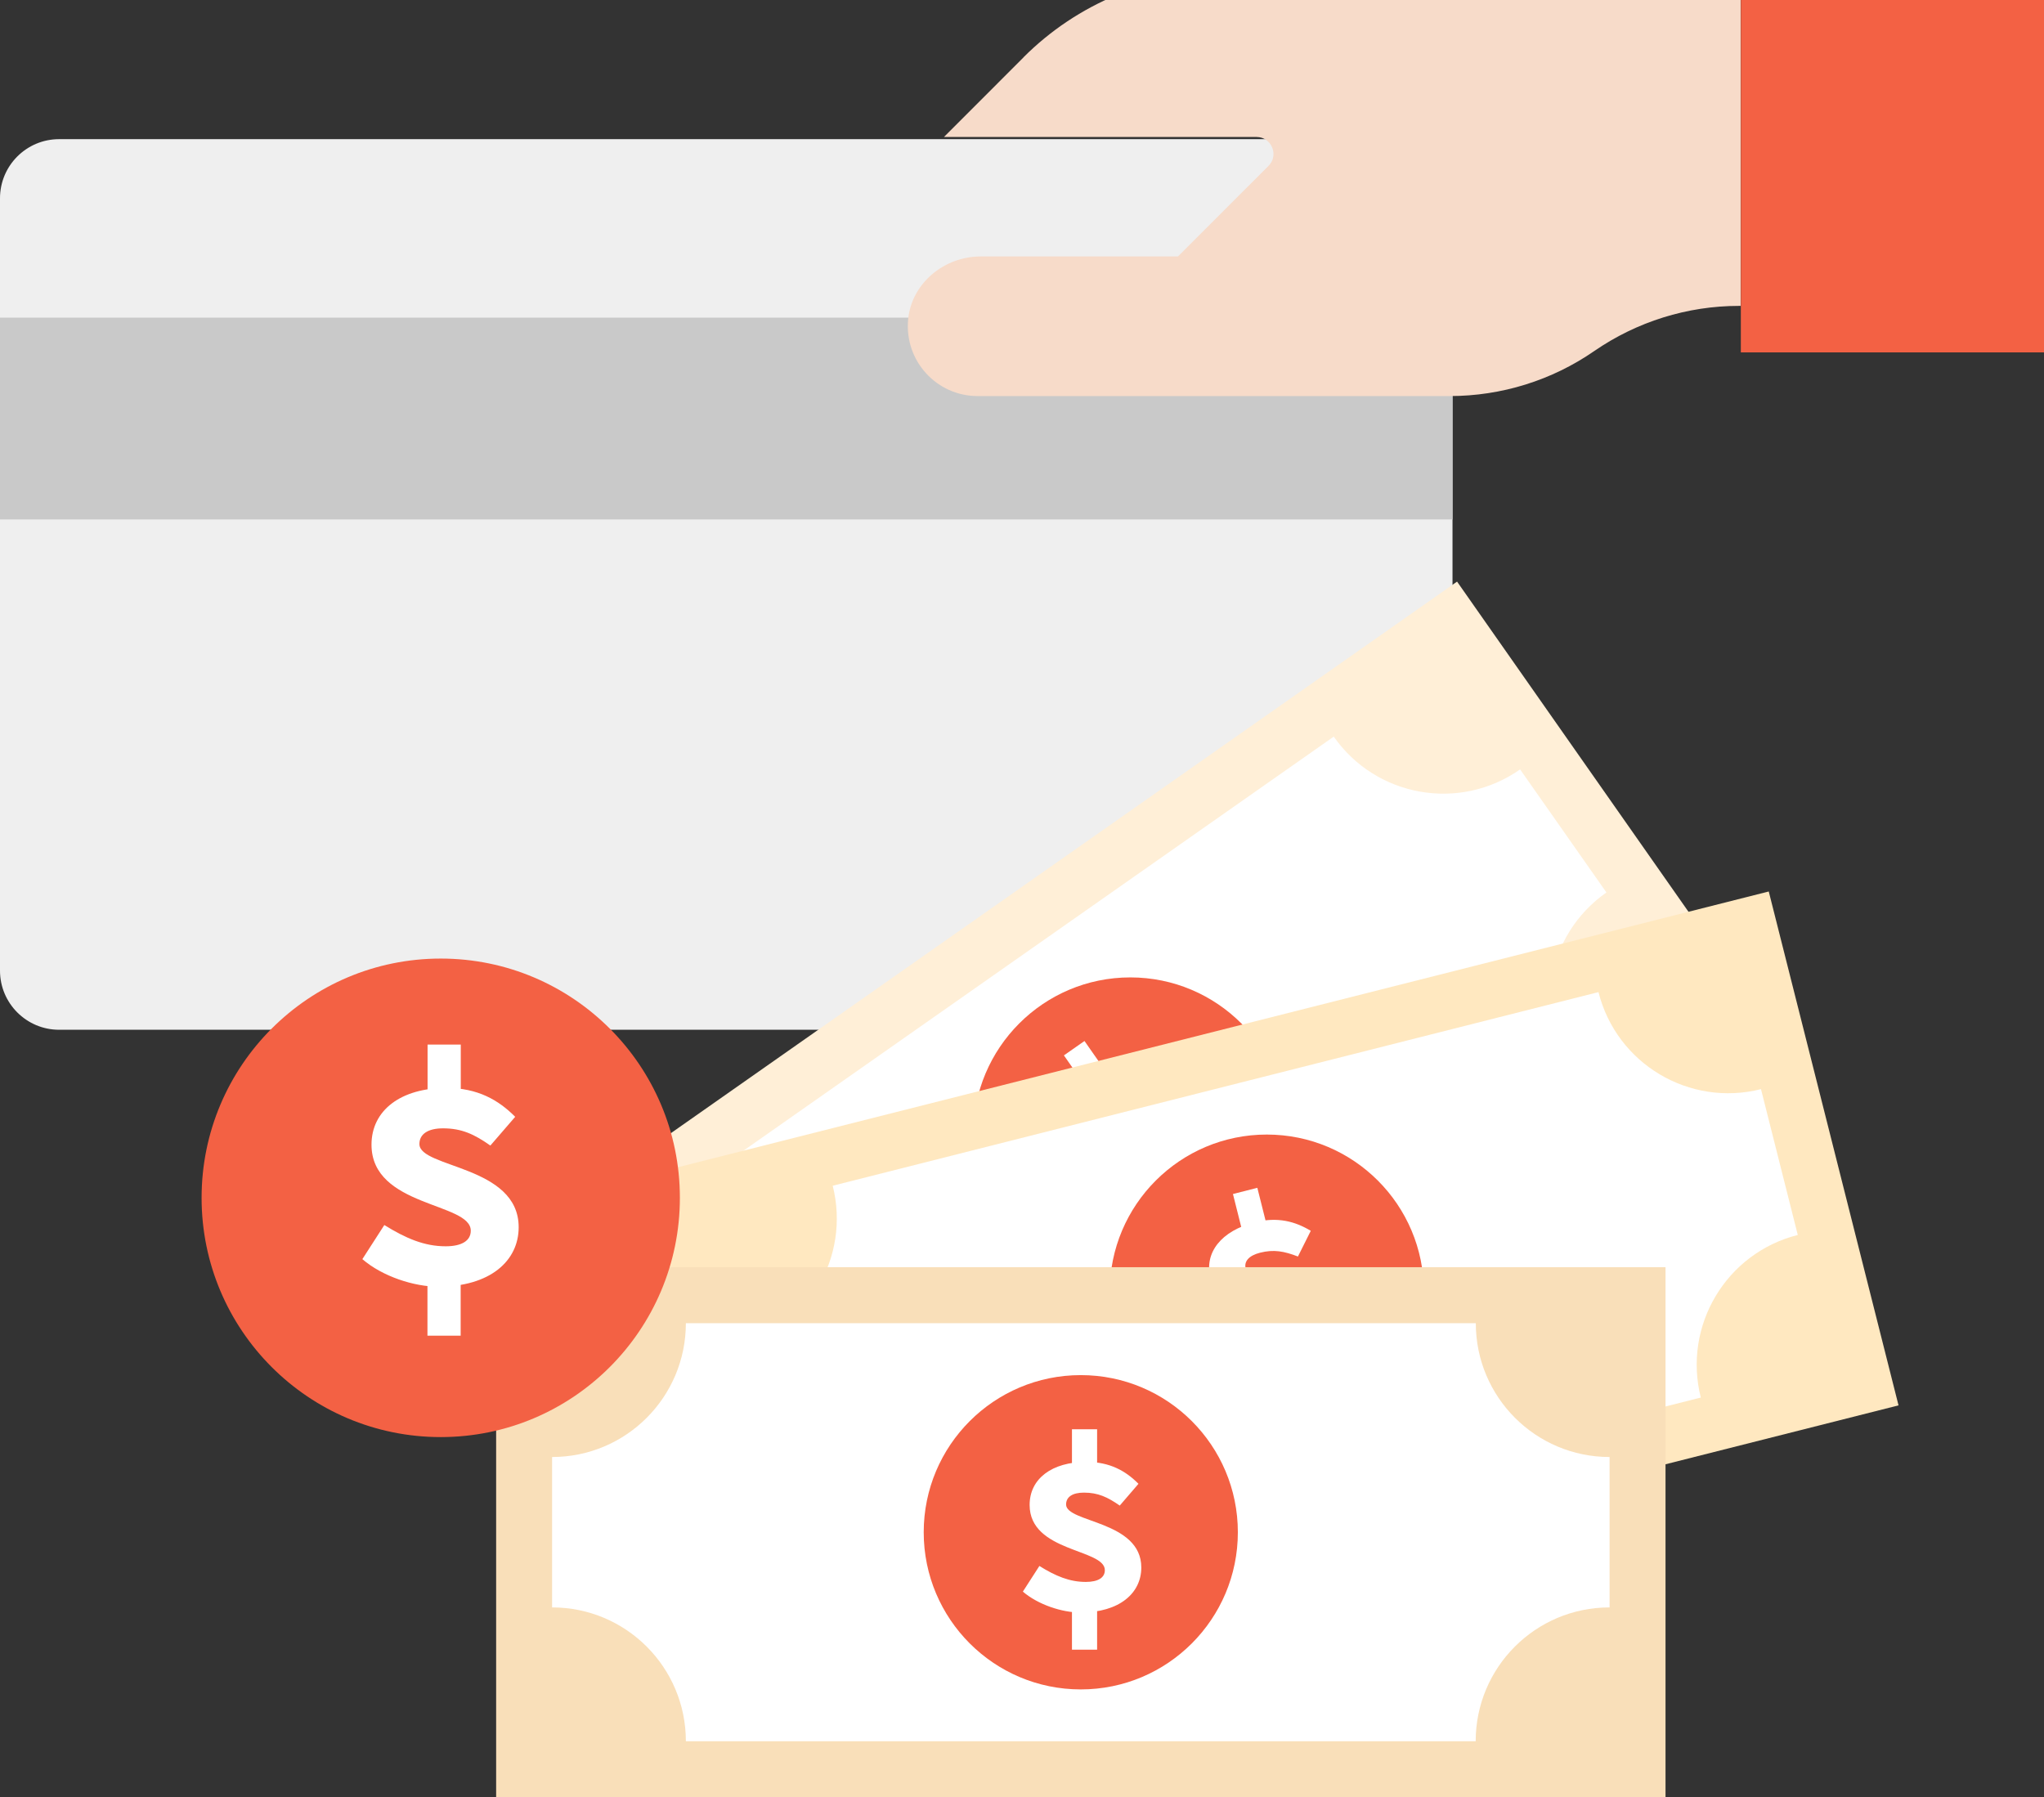 <svg width="174" height="153" viewBox="0 0 174 153" fill="none" xmlns="http://www.w3.org/2000/svg">
<rect x="0" y="0" width="174" height="153" fill="#333333" stroke="none"/>
<g clip-path="url(#clip0_58_34247)">
<path d="M118.616 11.847H5.032C2.253 11.847 0 14.101 0 16.881V82.631C0 85.411 2.253 87.665 5.032 87.665H118.616C121.395 87.665 123.648 85.411 123.648 82.631V16.881C123.648 14.101 121.395 11.847 118.616 11.847Z" fill="#EFEFEF"/>
<path d="M123.648 27.042H0V44.221H123.648V27.042Z" fill="#C9C9C9"/>
<path d="M124.035 49.512L42.532 106.696L68.425 143.64L149.928 86.455L124.035 49.512Z" fill="#FFEFD7"/>
<path d="M136.75 75.976L129.402 65.5C124.25 69.116 117.143 67.864 113.538 62.709L58.479 101.333C62.093 106.487 60.842 113.598 55.69 117.205L63.038 127.681C68.19 124.065 75.297 125.317 78.901 130.471L133.961 91.848C130.347 86.694 131.598 79.583 136.75 75.976Z" fill="white"/>
<path d="M96.22 109.964C103.605 109.964 109.591 103.974 109.591 96.586C109.591 89.197 103.605 83.208 96.22 83.208C88.835 83.208 82.849 89.197 82.849 96.586C82.849 103.974 88.835 109.964 96.22 109.964Z" fill="#F36144"/>
<path d="M94.969 100.962C96.59 100.869 97.86 100.6 98.99 99.812C99.861 99.2 100.102 98.579 99.741 98.06C98.684 96.558 93.635 100.498 91.318 97.188C90.039 95.371 90.771 93.109 93.171 91.422C94.821 90.272 96.359 90.124 97.878 90.402L97.628 92.84C96.368 92.84 95.488 92.989 94.496 93.684C93.699 94.249 93.468 94.861 93.829 95.38C94.719 96.66 99.852 92.822 102.15 96.104C103.392 97.884 102.845 100.294 100.102 102.223C98.823 103.122 96.776 103.743 95.08 103.576L94.978 100.971L94.969 100.962ZM90.567 89.846L92.319 88.622L94.496 91.737L92.745 92.961L90.567 89.846ZM100.519 100.313L103.086 103.975L101.335 105.199L98.768 101.536L100.519 100.313Z" fill="white"/>
<path d="M150.569 75.893L54.055 100.292L65.103 144.039L161.616 119.641L150.569 75.893Z" fill="#FFE8C0"/>
<path d="M153.04 105.134L149.908 92.72C143.811 94.259 137.612 90.569 136.074 84.459L70.886 100.943C72.424 107.043 68.736 113.246 62.63 114.785L65.762 127.199C71.859 125.66 78.058 129.35 79.596 135.459L144.784 118.975C143.246 112.875 146.933 106.673 153.04 105.134Z" fill="white"/>
<path d="M107.84 123.342C115.224 123.342 121.211 117.352 121.211 109.964C121.211 102.575 115.224 96.586 107.84 96.586C100.455 96.586 94.469 102.575 94.469 109.964C94.469 117.352 100.455 123.342 107.84 123.342Z" fill="#F36144"/>
<path d="M105.106 113.607C106.653 114.099 107.941 114.303 109.276 113.96C110.304 113.7 110.758 113.199 110.601 112.597C110.156 110.817 104.031 112.699 103.04 108.786C102.493 106.636 103.976 104.772 106.82 104.058C108.766 103.567 110.258 103.984 111.583 104.781L110.49 106.969C109.313 106.515 108.433 106.348 107.265 106.645C106.32 106.886 105.884 107.377 106.042 107.998C106.422 109.51 112.584 107.757 113.557 111.633C114.085 113.737 112.714 115.795 109.461 116.62C107.951 117.001 105.81 116.861 104.281 116.092L105.106 113.617V113.607ZM104.958 101.648L107.033 101.119L107.96 104.809L105.884 105.338L104.958 101.648ZM110.527 114.979L111.62 119.318L109.544 119.847L108.451 115.508L110.527 114.979Z" fill="white"/>
<path d="M87.14 4.875L80.357 11.661H106.96C108.248 11.661 108.897 13.219 107.98 14.127L100.279 21.832H83.48C80.376 21.832 77.605 24.103 77.308 27.19C76.975 30.732 79.746 33.717 83.22 33.717H123.417C127.809 33.717 132.109 32.382 135.722 29.879C139.345 27.385 143.636 26.041 148.028 26.041H148.176V-2.282H104.403C97.926 -2.282 91.708 0.295 87.131 4.875H87.14Z" fill="#F7DBC9"/>
<path d="M174 -6H148.193V30H174V-6Z" fill="#F36144"/>
<path d="M141.781 107.878H42.235V153H141.781V107.878Z" fill="#F9DFB9"/>
<path d="M137.019 136.841V124.037C130.727 124.037 125.631 118.938 125.631 112.643H58.386C58.386 118.938 53.29 124.037 46.998 124.037V136.841C53.29 136.841 58.386 141.94 58.386 148.235H125.621C125.621 141.94 130.718 136.841 137.01 136.841H137.019Z" fill="white"/>
<path d="M92.004 143.822C99.388 143.822 105.375 137.832 105.375 130.444C105.375 123.055 99.388 117.065 92.004 117.065C84.619 117.065 78.633 123.055 78.633 130.444C78.633 137.832 84.619 143.822 92.004 143.822Z" fill="#F36144"/>
<path d="M88.473 133.308C89.854 134.171 91.049 134.671 92.43 134.671C93.496 134.671 94.052 134.3 94.052 133.67C94.052 131.834 87.649 132.159 87.649 128.117C87.649 125.891 89.539 124.454 92.476 124.454C94.487 124.454 95.831 125.224 96.915 126.318L95.321 128.172C94.283 127.449 93.477 127.069 92.272 127.069C91.29 127.069 90.753 127.44 90.753 128.079C90.753 129.637 97.156 129.442 97.156 133.447C97.156 135.617 95.312 137.276 91.967 137.276C90.41 137.276 88.371 136.609 87.074 135.496L88.483 133.308H88.473ZM91.253 121.673H93.394V125.474H91.253V121.673ZM93.394 135.96V140.438H91.253V135.96H93.394Z" fill="white"/>
<path d="M37.519 122.341C48.762 122.341 57.876 113.221 57.876 101.972C57.876 90.723 48.762 81.604 37.519 81.604C26.275 81.604 17.161 90.723 17.161 101.972C17.161 113.221 26.275 122.341 37.519 122.341Z" fill="#F36144"/>
<path d="M32.719 104.29C34.544 105.421 36.12 106.098 37.936 106.098C39.335 106.098 40.076 105.606 40.076 104.772C40.076 102.352 31.625 102.779 31.625 97.448C31.625 94.518 34.127 92.618 38.001 92.618C40.651 92.618 42.43 93.638 43.857 95.075L41.744 97.522C40.382 96.567 39.316 96.057 37.713 96.057C36.425 96.057 35.703 96.549 35.703 97.392C35.703 99.451 44.153 99.2 44.153 104.475C44.153 107.34 41.726 109.537 37.306 109.537C35.249 109.537 32.552 108.666 30.847 107.192L32.71 104.299L32.719 104.29ZM36.398 88.928H39.224V93.953H36.398V88.928ZM39.215 107.794V113.709H36.388V107.794H39.215Z" fill="white"/>
</g>
<defs>
<clipPath id="clip0_58_34247">
<rect width="174" height="153" fill="white"/>
</clipPath>
</defs>
</svg>

